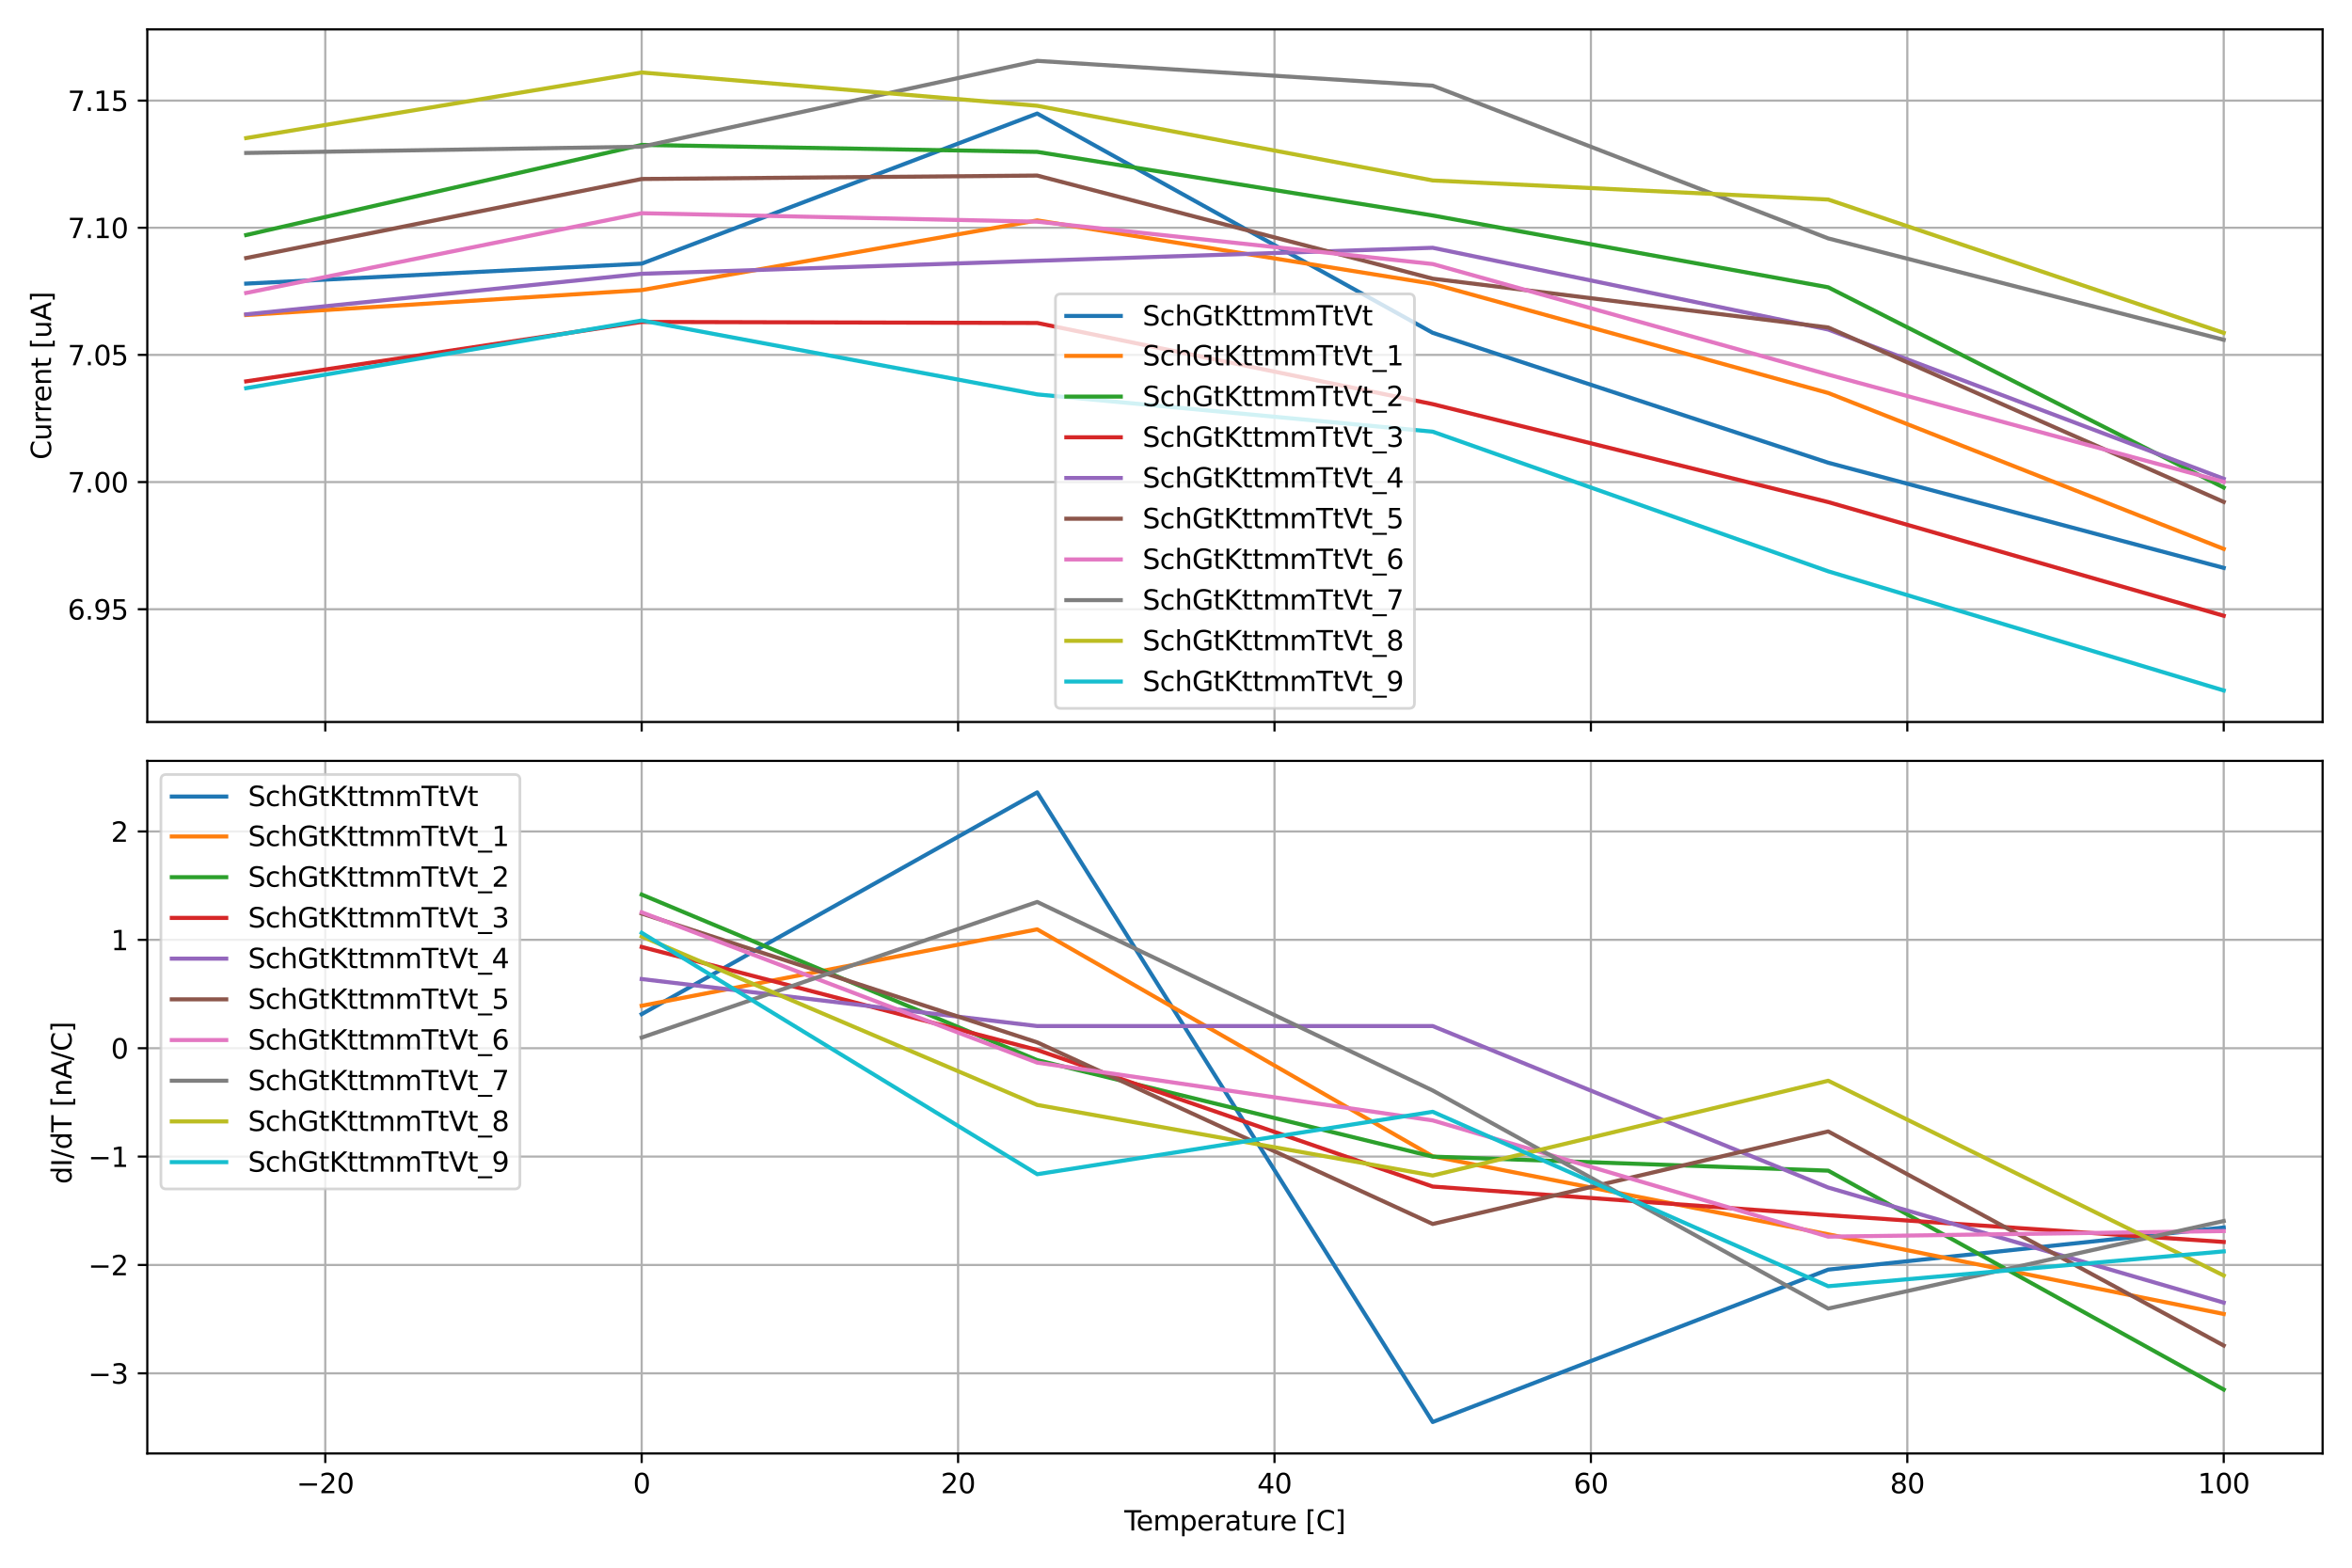 <?xml version="1.0" encoding="utf-8" standalone="no"?>
<!DOCTYPE svg PUBLIC "-//W3C//DTD SVG 1.1//EN"
  "http://www.w3.org/Graphics/SVG/1.1/DTD/svg11.dtd">
<svg xmlns:xlink="http://www.w3.org/1999/xlink" width="864pt" height="576pt" viewBox="0 0 864 576" xmlns="http://www.w3.org/2000/svg" version="1.1">
 <defs>
  <style type="text/css">*{stroke-linejoin: round; stroke-linecap: butt}</style>
 </defs>
 <g id="figure_1">
  <g id="patch_1">
   <path d="M 0 576 
L 864 576 
L 864 0 
L 0 0 
z
" style="fill: #ffffff"/>
  </g>
  <g id="axes_1">
   <g id="patch_2">
    <path d="M 54.11 265.27 
L 853.2 265.27 
L 853.2 10.8 
L 54.11 10.8 
z
" style="fill: #ffffff"/>
   </g>
   <g id="matplotlib.axis_1">
    <g id="xtick_1">
     <g id="line2d_1">
      <path d="M 119.49 265.27 
L 119.49 10.8 
" clip-path="url(#pf881f38717)" style="fill: none; stroke: #b0b0b0; stroke-width: 0.8; stroke-linecap: square"/>
     </g>
     <g id="line2d_2">
      <defs>
       <path id="m283ac4dc16" d="M 0 0 
L 0 3.5 
" style="stroke: #000000; stroke-width: 0.8"/>
      </defs>
      <g>
       <use xlink:href="#m283ac4dc16" x="119.49" y="265.27" style="stroke: #000000; stroke-width: 0.8"/>
      </g>
     </g>
    </g>
    <g id="xtick_2">
     <g id="line2d_3">
      <path d="M 235.721 265.27 
L 235.721 10.8 
" clip-path="url(#pf881f38717)" style="fill: none; stroke: #b0b0b0; stroke-width: 0.8; stroke-linecap: square"/>
     </g>
     <g id="line2d_4">
      <g>
       <use xlink:href="#m283ac4dc16" x="235.721" y="265.27" style="stroke: #000000; stroke-width: 0.8"/>
      </g>
     </g>
    </g>
    <g id="xtick_3">
     <g id="line2d_5">
      <path d="M 351.953 265.27 
L 351.953 10.8 
" clip-path="url(#pf881f38717)" style="fill: none; stroke: #b0b0b0; stroke-width: 0.8; stroke-linecap: square"/>
     </g>
     <g id="line2d_6">
      <g>
       <use xlink:href="#m283ac4dc16" x="351.953" y="265.27" style="stroke: #000000; stroke-width: 0.8"/>
      </g>
     </g>
    </g>
    <g id="xtick_4">
     <g id="line2d_7">
      <path d="M 468.184 265.27 
L 468.184 10.8 
" clip-path="url(#pf881f38717)" style="fill: none; stroke: #b0b0b0; stroke-width: 0.8; stroke-linecap: square"/>
     </g>
     <g id="line2d_8">
      <g>
       <use xlink:href="#m283ac4dc16" x="468.184" y="265.27" style="stroke: #000000; stroke-width: 0.8"/>
      </g>
     </g>
    </g>
    <g id="xtick_5">
     <g id="line2d_9">
      <path d="M 584.415 265.27 
L 584.415 10.8 
" clip-path="url(#pf881f38717)" style="fill: none; stroke: #b0b0b0; stroke-width: 0.8; stroke-linecap: square"/>
     </g>
     <g id="line2d_10">
      <g>
       <use xlink:href="#m283ac4dc16" x="584.415" y="265.27" style="stroke: #000000; stroke-width: 0.8"/>
      </g>
     </g>
    </g>
    <g id="xtick_6">
     <g id="line2d_11">
      <path d="M 700.646 265.27 
L 700.646 10.8 
" clip-path="url(#pf881f38717)" style="fill: none; stroke: #b0b0b0; stroke-width: 0.8; stroke-linecap: square"/>
     </g>
     <g id="line2d_12">
      <g>
       <use xlink:href="#m283ac4dc16" x="700.646" y="265.27" style="stroke: #000000; stroke-width: 0.8"/>
      </g>
     </g>
    </g>
    <g id="xtick_7">
     <g id="line2d_13">
      <path d="M 816.878 265.27 
L 816.878 10.8 
" clip-path="url(#pf881f38717)" style="fill: none; stroke: #b0b0b0; stroke-width: 0.8; stroke-linecap: square"/>
     </g>
     <g id="line2d_14">
      <g>
       <use xlink:href="#m283ac4dc16" x="816.878" y="265.27" style="stroke: #000000; stroke-width: 0.8"/>
      </g>
     </g>
    </g>
   </g>
   <g id="matplotlib.axis_2">
    <g id="ytick_1">
     <g id="line2d_15">
      <path d="M 54.11 223.839 
L 853.2 223.839 
" clip-path="url(#pf881f38717)" style="fill: none; stroke: #b0b0b0; stroke-width: 0.8; stroke-linecap: square"/>
     </g>
     <g id="line2d_16">
      <defs>
       <path id="m8e5c96f9b2" d="M 0 0 
L -3.5 0 
" style="stroke: #000000; stroke-width: 0.8"/>
      </defs>
      <g>
       <use xlink:href="#m8e5c96f9b2" x="54.11" y="223.839" style="stroke: #000000; stroke-width: 0.8"/>
      </g>
     </g>
     <g id="text_1">
      <!-- 6.95 -->
      <g transform="translate(24.844 227.638) scale(0.1 -0.1)">
       <defs>
        <path id="DejaVuSans-36" d="M 2113 2584 
Q 1688 2584 1439 2293 
Q 1191 2003 1191 1497 
Q 1191 994 1439 701 
Q 1688 409 2113 409 
Q 2538 409 2786 701 
Q 3034 994 3034 1497 
Q 3034 2003 2786 2293 
Q 2538 2584 2113 2584 
z
M 3366 4563 
L 3366 3988 
Q 3128 4100 2886 4159 
Q 2644 4219 2406 4219 
Q 1781 4219 1451 3797 
Q 1122 3375 1075 2522 
Q 1259 2794 1537 2939 
Q 1816 3084 2150 3084 
Q 2853 3084 3261 2657 
Q 3669 2231 3669 1497 
Q 3669 778 3244 343 
Q 2819 -91 2113 -91 
Q 1303 -91 875 529 
Q 447 1150 447 2328 
Q 447 3434 972 4092 
Q 1497 4750 2381 4750 
Q 2619 4750 2861 4703 
Q 3103 4656 3366 4563 
z
" transform="scale(0.016)"/>
        <path id="DejaVuSans-2e" d="M 684 794 
L 1344 794 
L 1344 0 
L 684 0 
L 684 794 
z
" transform="scale(0.016)"/>
        <path id="DejaVuSans-39" d="M 703 97 
L 703 672 
Q 941 559 1184 500 
Q 1428 441 1663 441 
Q 2288 441 2617 861 
Q 2947 1281 2994 2138 
Q 2813 1869 2534 1725 
Q 2256 1581 1919 1581 
Q 1219 1581 811 2004 
Q 403 2428 403 3163 
Q 403 3881 828 4315 
Q 1253 4750 1959 4750 
Q 2769 4750 3195 4129 
Q 3622 3509 3622 2328 
Q 3622 1225 3098 567 
Q 2575 -91 1691 -91 
Q 1453 -91 1209 -44 
Q 966 3 703 97 
z
M 1959 2075 
Q 2384 2075 2632 2365 
Q 2881 2656 2881 3163 
Q 2881 3666 2632 3958 
Q 2384 4250 1959 4250 
Q 1534 4250 1286 3958 
Q 1038 3666 1038 3163 
Q 1038 2656 1286 2365 
Q 1534 2075 1959 2075 
z
" transform="scale(0.016)"/>
        <path id="DejaVuSans-35" d="M 691 4666 
L 3169 4666 
L 3169 4134 
L 1269 4134 
L 1269 2991 
Q 1406 3038 1543 3061 
Q 1681 3084 1819 3084 
Q 2600 3084 3056 2656 
Q 3513 2228 3513 1497 
Q 3513 744 3044 326 
Q 2575 -91 1722 -91 
Q 1428 -91 1123 -41 
Q 819 9 494 109 
L 494 744 
Q 775 591 1075 516 
Q 1375 441 1709 441 
Q 2250 441 2565 725 
Q 2881 1009 2881 1497 
Q 2881 1984 2565 2268 
Q 2250 2553 1709 2553 
Q 1456 2553 1204 2497 
Q 953 2441 691 2322 
L 691 4666 
z
" transform="scale(0.016)"/>
       </defs>
       <use xlink:href="#DejaVuSans-36"/>
       <use xlink:href="#DejaVuSans-2e" x="63.623"/>
       <use xlink:href="#DejaVuSans-39" x="95.41"/>
       <use xlink:href="#DejaVuSans-35" x="159.033"/>
      </g>
     </g>
    </g>
    <g id="ytick_2">
     <g id="line2d_17">
      <path d="M 54.11 177.12 
L 853.2 177.12 
" clip-path="url(#pf881f38717)" style="fill: none; stroke: #b0b0b0; stroke-width: 0.8; stroke-linecap: square"/>
     </g>
     <g id="line2d_18">
      <g>
       <use xlink:href="#m8e5c96f9b2" x="54.11" y="177.12" style="stroke: #000000; stroke-width: 0.8"/>
      </g>
     </g>
     <g id="text_2">
      <!-- 7.00 -->
      <g transform="translate(24.844 180.919) scale(0.1 -0.1)">
       <defs>
        <path id="DejaVuSans-37" d="M 525 4666 
L 3525 4666 
L 3525 4397 
L 1831 0 
L 1172 0 
L 2766 4134 
L 525 4134 
L 525 4666 
z
" transform="scale(0.016)"/>
        <path id="DejaVuSans-30" d="M 2034 4250 
Q 1547 4250 1301 3770 
Q 1056 3291 1056 2328 
Q 1056 1369 1301 889 
Q 1547 409 2034 409 
Q 2525 409 2770 889 
Q 3016 1369 3016 2328 
Q 3016 3291 2770 3770 
Q 2525 4250 2034 4250 
z
M 2034 4750 
Q 2819 4750 3233 4129 
Q 3647 3509 3647 2328 
Q 3647 1150 3233 529 
Q 2819 -91 2034 -91 
Q 1250 -91 836 529 
Q 422 1150 422 2328 
Q 422 3509 836 4129 
Q 1250 4750 2034 4750 
z
" transform="scale(0.016)"/>
       </defs>
       <use xlink:href="#DejaVuSans-37"/>
       <use xlink:href="#DejaVuSans-2e" x="63.623"/>
       <use xlink:href="#DejaVuSans-30" x="95.41"/>
       <use xlink:href="#DejaVuSans-30" x="159.033"/>
      </g>
     </g>
    </g>
    <g id="ytick_3">
     <g id="line2d_19">
      <path d="M 54.11 130.401 
L 853.2 130.401 
" clip-path="url(#pf881f38717)" style="fill: none; stroke: #b0b0b0; stroke-width: 0.8; stroke-linecap: square"/>
     </g>
     <g id="line2d_20">
      <g>
       <use xlink:href="#m8e5c96f9b2" x="54.11" y="130.401" style="stroke: #000000; stroke-width: 0.8"/>
      </g>
     </g>
     <g id="text_3">
      <!-- 7.05 -->
      <g transform="translate(24.844 134.2) scale(0.1 -0.1)">
       <use xlink:href="#DejaVuSans-37"/>
       <use xlink:href="#DejaVuSans-2e" x="63.623"/>
       <use xlink:href="#DejaVuSans-30" x="95.41"/>
       <use xlink:href="#DejaVuSans-35" x="159.033"/>
      </g>
     </g>
    </g>
    <g id="ytick_4">
     <g id="line2d_21">
      <path d="M 54.11 83.681 
L 853.2 83.681 
" clip-path="url(#pf881f38717)" style="fill: none; stroke: #b0b0b0; stroke-width: 0.8; stroke-linecap: square"/>
     </g>
     <g id="line2d_22">
      <g>
       <use xlink:href="#m8e5c96f9b2" x="54.11" y="83.681" style="stroke: #000000; stroke-width: 0.8"/>
      </g>
     </g>
     <g id="text_4">
      <!-- 7.10 -->
      <g transform="translate(24.844 87.48) scale(0.1 -0.1)">
       <defs>
        <path id="DejaVuSans-31" d="M 794 531 
L 1825 531 
L 1825 4091 
L 703 3866 
L 703 4441 
L 1819 4666 
L 2450 4666 
L 2450 531 
L 3481 531 
L 3481 0 
L 794 0 
L 794 531 
z
" transform="scale(0.016)"/>
       </defs>
       <use xlink:href="#DejaVuSans-37"/>
       <use xlink:href="#DejaVuSans-2e" x="63.623"/>
       <use xlink:href="#DejaVuSans-31" x="95.41"/>
       <use xlink:href="#DejaVuSans-30" x="159.033"/>
      </g>
     </g>
    </g>
    <g id="ytick_5">
     <g id="line2d_23">
      <path d="M 54.11 36.962 
L 853.2 36.962 
" clip-path="url(#pf881f38717)" style="fill: none; stroke: #b0b0b0; stroke-width: 0.8; stroke-linecap: square"/>
     </g>
     <g id="line2d_24">
      <g>
       <use xlink:href="#m8e5c96f9b2" x="54.11" y="36.962" style="stroke: #000000; stroke-width: 0.8"/>
      </g>
     </g>
     <g id="text_5">
      <!-- 7.15 -->
      <g transform="translate(24.844 40.761) scale(0.1 -0.1)">
       <use xlink:href="#DejaVuSans-37"/>
       <use xlink:href="#DejaVuSans-2e" x="63.623"/>
       <use xlink:href="#DejaVuSans-31" x="95.41"/>
       <use xlink:href="#DejaVuSans-35" x="159.033"/>
      </g>
     </g>
    </g>
    <g id="text_6">
     <!-- Current [uA] -->
     <g transform="translate(18.765 168.891) rotate(-90) scale(0.1 -0.1)">
      <defs>
       <path id="DejaVuSans-43" d="M 4122 4306 
L 4122 3641 
Q 3803 3938 3442 4084 
Q 3081 4231 2675 4231 
Q 1875 4231 1450 3742 
Q 1025 3253 1025 2328 
Q 1025 1406 1450 917 
Q 1875 428 2675 428 
Q 3081 428 3442 575 
Q 3803 722 4122 1019 
L 4122 359 
Q 3791 134 3420 21 
Q 3050 -91 2638 -91 
Q 1578 -91 968 557 
Q 359 1206 359 2328 
Q 359 3453 968 4101 
Q 1578 4750 2638 4750 
Q 3056 4750 3426 4639 
Q 3797 4528 4122 4306 
z
" transform="scale(0.016)"/>
       <path id="DejaVuSans-75" d="M 544 1381 
L 544 3500 
L 1119 3500 
L 1119 1403 
Q 1119 906 1312 657 
Q 1506 409 1894 409 
Q 2359 409 2629 706 
Q 2900 1003 2900 1516 
L 2900 3500 
L 3475 3500 
L 3475 0 
L 2900 0 
L 2900 538 
Q 2691 219 2414 64 
Q 2138 -91 1772 -91 
Q 1169 -91 856 284 
Q 544 659 544 1381 
z
M 1991 3584 
L 1991 3584 
z
" transform="scale(0.016)"/>
       <path id="DejaVuSans-72" d="M 2631 2963 
Q 2534 3019 2420 3045 
Q 2306 3072 2169 3072 
Q 1681 3072 1420 2755 
Q 1159 2438 1159 1844 
L 1159 0 
L 581 0 
L 581 3500 
L 1159 3500 
L 1159 2956 
Q 1341 3275 1631 3429 
Q 1922 3584 2338 3584 
Q 2397 3584 2469 3576 
Q 2541 3569 2628 3553 
L 2631 2963 
z
" transform="scale(0.016)"/>
       <path id="DejaVuSans-65" d="M 3597 1894 
L 3597 1613 
L 953 1613 
Q 991 1019 1311 708 
Q 1631 397 2203 397 
Q 2534 397 2845 478 
Q 3156 559 3463 722 
L 3463 178 
Q 3153 47 2828 -22 
Q 2503 -91 2169 -91 
Q 1331 -91 842 396 
Q 353 884 353 1716 
Q 353 2575 817 3079 
Q 1281 3584 2069 3584 
Q 2775 3584 3186 3129 
Q 3597 2675 3597 1894 
z
M 3022 2063 
Q 3016 2534 2758 2815 
Q 2500 3097 2075 3097 
Q 1594 3097 1305 2825 
Q 1016 2553 972 2059 
L 3022 2063 
z
" transform="scale(0.016)"/>
       <path id="DejaVuSans-6e" d="M 3513 2113 
L 3513 0 
L 2938 0 
L 2938 2094 
Q 2938 2591 2744 2837 
Q 2550 3084 2163 3084 
Q 1697 3084 1428 2787 
Q 1159 2491 1159 1978 
L 1159 0 
L 581 0 
L 581 3500 
L 1159 3500 
L 1159 2956 
Q 1366 3272 1645 3428 
Q 1925 3584 2291 3584 
Q 2894 3584 3203 3211 
Q 3513 2838 3513 2113 
z
" transform="scale(0.016)"/>
       <path id="DejaVuSans-74" d="M 1172 4494 
L 1172 3500 
L 2356 3500 
L 2356 3053 
L 1172 3053 
L 1172 1153 
Q 1172 725 1289 603 
Q 1406 481 1766 481 
L 2356 481 
L 2356 0 
L 1766 0 
Q 1100 0 847 248 
Q 594 497 594 1153 
L 594 3053 
L 172 3053 
L 172 3500 
L 594 3500 
L 594 4494 
L 1172 4494 
z
" transform="scale(0.016)"/>
       <path id="DejaVuSans-20" transform="scale(0.016)"/>
       <path id="DejaVuSans-5b" d="M 550 4863 
L 1875 4863 
L 1875 4416 
L 1125 4416 
L 1125 -397 
L 1875 -397 
L 1875 -844 
L 550 -844 
L 550 4863 
z
" transform="scale(0.016)"/>
       <path id="DejaVuSans-41" d="M 2188 4044 
L 1331 1722 
L 3047 1722 
L 2188 4044 
z
M 1831 4666 
L 2547 4666 
L 4325 0 
L 3669 0 
L 3244 1197 
L 1141 1197 
L 716 0 
L 50 0 
L 1831 4666 
z
" transform="scale(0.016)"/>
       <path id="DejaVuSans-5d" d="M 1947 4863 
L 1947 -844 
L 622 -844 
L 622 -397 
L 1369 -397 
L 1369 4416 
L 622 4416 
L 622 4863 
L 1947 4863 
z
" transform="scale(0.016)"/>
      </defs>
      <use xlink:href="#DejaVuSans-43"/>
      <use xlink:href="#DejaVuSans-75" x="69.824"/>
      <use xlink:href="#DejaVuSans-72" x="133.203"/>
      <use xlink:href="#DejaVuSans-72" x="172.566"/>
      <use xlink:href="#DejaVuSans-65" x="211.43"/>
      <use xlink:href="#DejaVuSans-6e" x="272.953"/>
      <use xlink:href="#DejaVuSans-74" x="336.332"/>
      <use xlink:href="#DejaVuSans-20" x="375.541"/>
      <use xlink:href="#DejaVuSans-5b" x="407.328"/>
      <use xlink:href="#DejaVuSans-75" x="446.342"/>
      <use xlink:href="#DejaVuSans-41" x="509.721"/>
      <use xlink:href="#DejaVuSans-5d" x="578.129"/>
     </g>
    </g>
   </g>
   <g id="line2d_25">
    <path d="M 90.432 104.206 
L 235.721 96.864 
L 381.01 41.719 
L 526.3 122.29 
L 671.589 170.014 
L 816.878 208.655 
" clip-path="url(#pf881f38717)" style="fill: none; stroke: #1f77b4; stroke-width: 1.5; stroke-linecap: square"/>
   </g>
   <g id="line2d_26">
    <path d="M 90.432 115.74 
L 235.721 106.591 
L 381.01 80.972 
L 526.3 104.276 
L 671.589 144.392 
L 816.878 201.679 
" clip-path="url(#pf881f38717)" style="fill: none; stroke: #ff7f0e; stroke-width: 1.5; stroke-linecap: square"/>
   </g>
   <g id="line2d_27">
    <path d="M 90.432 86.355 
L 235.721 53.238 
L 381.01 55.805 
L 526.3 79.173 
L 671.589 105.565 
L 816.878 179.14 
" clip-path="url(#pf881f38717)" style="fill: none; stroke: #2ca02c; stroke-width: 1.5; stroke-linecap: square"/>
   </g>
   <g id="line2d_28">
    <path d="M 90.432 140.115 
L 235.721 118.284 
L 381.01 118.665 
L 526.3 148.487 
L 671.589 184.478 
L 816.878 226.244 
" clip-path="url(#pf881f38717)" style="fill: none; stroke: #d62728; stroke-width: 1.5; stroke-linecap: square"/>
   </g>
   <g id="line2d_29">
    <path d="M 90.432 115.497 
L 235.721 100.592 
L 381.01 95.818 
L 526.3 91.044 
L 671.589 121.078 
L 816.878 175.917 
" clip-path="url(#pf881f38717)" style="fill: none; stroke: #9467bd; stroke-width: 1.5; stroke-linecap: square"/>
   </g>
   <g id="line2d_30">
    <path d="M 90.432 94.799 
L 235.721 65.764 
L 381.01 64.502 
L 526.3 102.388 
L 671.589 120.327 
L 816.878 184.415 
" clip-path="url(#pf881f38717)" style="fill: none; stroke: #8c564b; stroke-width: 1.5; stroke-linecap: square"/>
   </g>
   <g id="line2d_31">
    <path d="M 90.432 107.629 
L 235.721 78.337 
L 381.01 81.445 
L 526.3 97.011 
L 671.589 137.631 
L 816.878 177.041 
" clip-path="url(#pf881f38717)" style="fill: none; stroke: #e377c2; stroke-width: 1.5; stroke-linecap: square"/>
   </g>
   <g id="line2d_32">
    <path d="M 90.432 56.196 
L 235.721 53.896 
L 381.01 22.367 
L 526.3 31.481 
L 671.589 87.597 
L 816.878 124.845 
" clip-path="url(#pf881f38717)" style="fill: none; stroke: #7f7f7f; stroke-width: 1.5; stroke-linecap: square"/>
   </g>
   <g id="line2d_33">
    <path d="M 90.432 50.733 
L 235.721 26.639 
L 381.01 38.862 
L 526.3 66.303 
L 671.589 73.313 
L 816.878 122.305 
" clip-path="url(#pf881f38717)" style="fill: none; stroke: #bcbd22; stroke-width: 1.5; stroke-linecap: square"/>
   </g>
   <g id="line2d_34">
    <path d="M 90.432 142.621 
L 235.721 117.75 
L 381.01 144.91 
L 526.3 158.611 
L 671.589 209.911 
L 816.878 253.703 
" clip-path="url(#pf881f38717)" style="fill: none; stroke: #17becf; stroke-width: 1.5; stroke-linecap: square"/>
   </g>
   <g id="patch_3">
    <path d="M 54.11 265.27 
L 54.11 10.8 
" style="fill: none; stroke: #000000; stroke-width: 0.8; stroke-linejoin: miter; stroke-linecap: square"/>
   </g>
   <g id="patch_4">
    <path d="M 853.2 265.27 
L 853.2 10.8 
" style="fill: none; stroke: #000000; stroke-width: 0.8; stroke-linejoin: miter; stroke-linecap: square"/>
   </g>
   <g id="patch_5">
    <path d="M 54.11 265.27 
L 853.2 265.27 
" style="fill: none; stroke: #000000; stroke-width: 0.8; stroke-linejoin: miter; stroke-linecap: square"/>
   </g>
   <g id="patch_6">
    <path d="M 54.11 10.8 
L 853.2 10.8 
" style="fill: none; stroke: #000000; stroke-width: 0.8; stroke-linejoin: miter; stroke-linecap: square"/>
   </g>
   <g id="legend_1">
    <g id="patch_7">
     <path d="M 389.713 260.27 
L 517.597 260.27 
Q 519.597 260.27 519.597 258.27 
L 519.597 109.986 
Q 519.597 107.986 517.597 107.986 
L 389.713 107.986 
Q 387.713 107.986 387.713 109.986 
L 387.713 258.27 
Q 387.713 260.27 389.713 260.27 
z
" style="fill: #ffffff; opacity: 0.8; stroke: #cccccc; stroke-linejoin: miter"/>
    </g>
    <g id="line2d_35">
     <path d="M 391.713 116.084 
L 401.713 116.084 
L 411.713 116.084 
" style="fill: none; stroke: #1f77b4; stroke-width: 1.5; stroke-linecap: square"/>
    </g>
    <g id="text_7">
     <!-- SchGtKttmmTtVt -->
     <g transform="translate(419.713 119.584) scale(0.1 -0.1)">
      <defs>
       <path id="DejaVuSans-53" d="M 3425 4513 
L 3425 3897 
Q 3066 4069 2747 4153 
Q 2428 4238 2131 4238 
Q 1616 4238 1336 4038 
Q 1056 3838 1056 3469 
Q 1056 3159 1242 3001 
Q 1428 2844 1947 2747 
L 2328 2669 
Q 3034 2534 3370 2195 
Q 3706 1856 3706 1288 
Q 3706 609 3251 259 
Q 2797 -91 1919 -91 
Q 1588 -91 1214 -16 
Q 841 59 441 206 
L 441 856 
Q 825 641 1194 531 
Q 1563 422 1919 422 
Q 2459 422 2753 634 
Q 3047 847 3047 1241 
Q 3047 1584 2836 1778 
Q 2625 1972 2144 2069 
L 1759 2144 
Q 1053 2284 737 2584 
Q 422 2884 422 3419 
Q 422 4038 858 4394 
Q 1294 4750 2059 4750 
Q 2388 4750 2728 4690 
Q 3069 4631 3425 4513 
z
" transform="scale(0.016)"/>
       <path id="DejaVuSans-63" d="M 3122 3366 
L 3122 2828 
Q 2878 2963 2633 3030 
Q 2388 3097 2138 3097 
Q 1578 3097 1268 2742 
Q 959 2388 959 1747 
Q 959 1106 1268 751 
Q 1578 397 2138 397 
Q 2388 397 2633 464 
Q 2878 531 3122 666 
L 3122 134 
Q 2881 22 2623 -34 
Q 2366 -91 2075 -91 
Q 1284 -91 818 406 
Q 353 903 353 1747 
Q 353 2603 823 3093 
Q 1294 3584 2113 3584 
Q 2378 3584 2631 3529 
Q 2884 3475 3122 3366 
z
" transform="scale(0.016)"/>
       <path id="DejaVuSans-68" d="M 3513 2113 
L 3513 0 
L 2938 0 
L 2938 2094 
Q 2938 2591 2744 2837 
Q 2550 3084 2163 3084 
Q 1697 3084 1428 2787 
Q 1159 2491 1159 1978 
L 1159 0 
L 581 0 
L 581 4863 
L 1159 4863 
L 1159 2956 
Q 1366 3272 1645 3428 
Q 1925 3584 2291 3584 
Q 2894 3584 3203 3211 
Q 3513 2838 3513 2113 
z
" transform="scale(0.016)"/>
       <path id="DejaVuSans-47" d="M 3809 666 
L 3809 1919 
L 2778 1919 
L 2778 2438 
L 4434 2438 
L 4434 434 
Q 4069 175 3628 42 
Q 3188 -91 2688 -91 
Q 1594 -91 976 548 
Q 359 1188 359 2328 
Q 359 3472 976 4111 
Q 1594 4750 2688 4750 
Q 3144 4750 3555 4637 
Q 3966 4525 4313 4306 
L 4313 3634 
Q 3963 3931 3569 4081 
Q 3175 4231 2741 4231 
Q 1884 4231 1454 3753 
Q 1025 3275 1025 2328 
Q 1025 1384 1454 906 
Q 1884 428 2741 428 
Q 3075 428 3337 486 
Q 3600 544 3809 666 
z
" transform="scale(0.016)"/>
       <path id="DejaVuSans-4b" d="M 628 4666 
L 1259 4666 
L 1259 2694 
L 3353 4666 
L 4166 4666 
L 1850 2491 
L 4331 0 
L 3500 0 
L 1259 2247 
L 1259 0 
L 628 0 
L 628 4666 
z
" transform="scale(0.016)"/>
       <path id="DejaVuSans-6d" d="M 3328 2828 
Q 3544 3216 3844 3400 
Q 4144 3584 4550 3584 
Q 5097 3584 5394 3201 
Q 5691 2819 5691 2113 
L 5691 0 
L 5113 0 
L 5113 2094 
Q 5113 2597 4934 2840 
Q 4756 3084 4391 3084 
Q 3944 3084 3684 2787 
Q 3425 2491 3425 1978 
L 3425 0 
L 2847 0 
L 2847 2094 
Q 2847 2600 2669 2842 
Q 2491 3084 2119 3084 
Q 1678 3084 1418 2786 
Q 1159 2488 1159 1978 
L 1159 0 
L 581 0 
L 581 3500 
L 1159 3500 
L 1159 2956 
Q 1356 3278 1631 3431 
Q 1906 3584 2284 3584 
Q 2666 3584 2933 3390 
Q 3200 3197 3328 2828 
z
" transform="scale(0.016)"/>
       <path id="DejaVuSans-54" d="M -19 4666 
L 3928 4666 
L 3928 4134 
L 2272 4134 
L 2272 0 
L 1638 0 
L 1638 4134 
L -19 4134 
L -19 4666 
z
" transform="scale(0.016)"/>
       <path id="DejaVuSans-56" d="M 1831 0 
L 50 4666 
L 709 4666 
L 2188 738 
L 3669 4666 
L 4325 4666 
L 2547 0 
L 1831 0 
z
" transform="scale(0.016)"/>
      </defs>
      <use xlink:href="#DejaVuSans-53"/>
      <use xlink:href="#DejaVuSans-63" x="63.477"/>
      <use xlink:href="#DejaVuSans-68" x="118.457"/>
      <use xlink:href="#DejaVuSans-47" x="181.836"/>
      <use xlink:href="#DejaVuSans-74" x="259.326"/>
      <use xlink:href="#DejaVuSans-4b" x="298.535"/>
      <use xlink:href="#DejaVuSans-74" x="364.111"/>
      <use xlink:href="#DejaVuSans-74" x="403.32"/>
      <use xlink:href="#DejaVuSans-6d" x="442.529"/>
      <use xlink:href="#DejaVuSans-6d" x="539.941"/>
      <use xlink:href="#DejaVuSans-54" x="637.354"/>
      <use xlink:href="#DejaVuSans-74" x="698.438"/>
      <use xlink:href="#DejaVuSans-56" x="737.646"/>
      <use xlink:href="#DejaVuSans-74" x="806.055"/>
     </g>
    </g>
    <g id="line2d_36">
     <path d="M 391.713 130.762 
L 401.713 130.762 
L 411.713 130.762 
" style="fill: none; stroke: #ff7f0e; stroke-width: 1.5; stroke-linecap: square"/>
    </g>
    <g id="text_8">
     <!-- SchGtKttmmTtVt_1 -->
     <g transform="translate(419.713 134.262) scale(0.1 -0.1)">
      <defs>
       <path id="DejaVuSans-5f" d="M 3263 -1063 
L 3263 -1509 
L -63 -1509 
L -63 -1063 
L 3263 -1063 
z
" transform="scale(0.016)"/>
      </defs>
      <use xlink:href="#DejaVuSans-53"/>
      <use xlink:href="#DejaVuSans-63" x="63.477"/>
      <use xlink:href="#DejaVuSans-68" x="118.457"/>
      <use xlink:href="#DejaVuSans-47" x="181.836"/>
      <use xlink:href="#DejaVuSans-74" x="259.326"/>
      <use xlink:href="#DejaVuSans-4b" x="298.535"/>
      <use xlink:href="#DejaVuSans-74" x="364.111"/>
      <use xlink:href="#DejaVuSans-74" x="403.32"/>
      <use xlink:href="#DejaVuSans-6d" x="442.529"/>
      <use xlink:href="#DejaVuSans-6d" x="539.941"/>
      <use xlink:href="#DejaVuSans-54" x="637.354"/>
      <use xlink:href="#DejaVuSans-74" x="698.438"/>
      <use xlink:href="#DejaVuSans-56" x="737.646"/>
      <use xlink:href="#DejaVuSans-74" x="806.055"/>
      <use xlink:href="#DejaVuSans-5f" x="845.264"/>
      <use xlink:href="#DejaVuSans-31" x="895.264"/>
     </g>
    </g>
    <g id="line2d_37">
     <path d="M 391.713 145.718 
L 401.713 145.718 
L 411.713 145.718 
" style="fill: none; stroke: #2ca02c; stroke-width: 1.5; stroke-linecap: square"/>
    </g>
    <g id="text_9">
     <!-- SchGtKttmmTtVt_2 -->
     <g transform="translate(419.713 149.218) scale(0.1 -0.1)">
      <defs>
       <path id="DejaVuSans-32" d="M 1228 531 
L 3431 531 
L 3431 0 
L 469 0 
L 469 531 
Q 828 903 1448 1529 
Q 2069 2156 2228 2338 
Q 2531 2678 2651 2914 
Q 2772 3150 2772 3378 
Q 2772 3750 2511 3984 
Q 2250 4219 1831 4219 
Q 1534 4219 1204 4116 
Q 875 4013 500 3803 
L 500 4441 
Q 881 4594 1212 4672 
Q 1544 4750 1819 4750 
Q 2544 4750 2975 4387 
Q 3406 4025 3406 3419 
Q 3406 3131 3298 2873 
Q 3191 2616 2906 2266 
Q 2828 2175 2409 1742 
Q 1991 1309 1228 531 
z
" transform="scale(0.016)"/>
      </defs>
      <use xlink:href="#DejaVuSans-53"/>
      <use xlink:href="#DejaVuSans-63" x="63.477"/>
      <use xlink:href="#DejaVuSans-68" x="118.457"/>
      <use xlink:href="#DejaVuSans-47" x="181.836"/>
      <use xlink:href="#DejaVuSans-74" x="259.326"/>
      <use xlink:href="#DejaVuSans-4b" x="298.535"/>
      <use xlink:href="#DejaVuSans-74" x="364.111"/>
      <use xlink:href="#DejaVuSans-74" x="403.32"/>
      <use xlink:href="#DejaVuSans-6d" x="442.529"/>
      <use xlink:href="#DejaVuSans-6d" x="539.941"/>
      <use xlink:href="#DejaVuSans-54" x="637.354"/>
      <use xlink:href="#DejaVuSans-74" x="698.438"/>
      <use xlink:href="#DejaVuSans-56" x="737.646"/>
      <use xlink:href="#DejaVuSans-74" x="806.055"/>
      <use xlink:href="#DejaVuSans-5f" x="845.264"/>
      <use xlink:href="#DejaVuSans-32" x="895.264"/>
     </g>
    </g>
    <g id="line2d_38">
     <path d="M 391.713 160.675 
L 401.713 160.675 
L 411.713 160.675 
" style="fill: none; stroke: #d62728; stroke-width: 1.5; stroke-linecap: square"/>
    </g>
    <g id="text_10">
     <!-- SchGtKttmmTtVt_3 -->
     <g transform="translate(419.713 164.175) scale(0.1 -0.1)">
      <defs>
       <path id="DejaVuSans-33" d="M 2597 2516 
Q 3050 2419 3304 2112 
Q 3559 1806 3559 1356 
Q 3559 666 3084 287 
Q 2609 -91 1734 -91 
Q 1441 -91 1130 -33 
Q 819 25 488 141 
L 488 750 
Q 750 597 1062 519 
Q 1375 441 1716 441 
Q 2309 441 2620 675 
Q 2931 909 2931 1356 
Q 2931 1769 2642 2001 
Q 2353 2234 1838 2234 
L 1294 2234 
L 1294 2753 
L 1863 2753 
Q 2328 2753 2575 2939 
Q 2822 3125 2822 3475 
Q 2822 3834 2567 4026 
Q 2313 4219 1838 4219 
Q 1578 4219 1281 4162 
Q 984 4106 628 3988 
L 628 4550 
Q 988 4650 1302 4700 
Q 1616 4750 1894 4750 
Q 2613 4750 3031 4423 
Q 3450 4097 3450 3541 
Q 3450 3153 3228 2886 
Q 3006 2619 2597 2516 
z
" transform="scale(0.016)"/>
      </defs>
      <use xlink:href="#DejaVuSans-53"/>
      <use xlink:href="#DejaVuSans-63" x="63.477"/>
      <use xlink:href="#DejaVuSans-68" x="118.457"/>
      <use xlink:href="#DejaVuSans-47" x="181.836"/>
      <use xlink:href="#DejaVuSans-74" x="259.326"/>
      <use xlink:href="#DejaVuSans-4b" x="298.535"/>
      <use xlink:href="#DejaVuSans-74" x="364.111"/>
      <use xlink:href="#DejaVuSans-74" x="403.32"/>
      <use xlink:href="#DejaVuSans-6d" x="442.529"/>
      <use xlink:href="#DejaVuSans-6d" x="539.941"/>
      <use xlink:href="#DejaVuSans-54" x="637.354"/>
      <use xlink:href="#DejaVuSans-74" x="698.438"/>
      <use xlink:href="#DejaVuSans-56" x="737.646"/>
      <use xlink:href="#DejaVuSans-74" x="806.055"/>
      <use xlink:href="#DejaVuSans-5f" x="845.264"/>
      <use xlink:href="#DejaVuSans-33" x="895.264"/>
     </g>
    </g>
    <g id="line2d_39">
     <path d="M 391.713 175.631 
L 401.713 175.631 
L 411.713 175.631 
" style="fill: none; stroke: #9467bd; stroke-width: 1.5; stroke-linecap: square"/>
    </g>
    <g id="text_11">
     <!-- SchGtKttmmTtVt_4 -->
     <g transform="translate(419.713 179.131) scale(0.1 -0.1)">
      <defs>
       <path id="DejaVuSans-34" d="M 2419 4116 
L 825 1625 
L 2419 1625 
L 2419 4116 
z
M 2253 4666 
L 3047 4666 
L 3047 1625 
L 3713 1625 
L 3713 1100 
L 3047 1100 
L 3047 0 
L 2419 0 
L 2419 1100 
L 313 1100 
L 313 1709 
L 2253 4666 
z
" transform="scale(0.016)"/>
      </defs>
      <use xlink:href="#DejaVuSans-53"/>
      <use xlink:href="#DejaVuSans-63" x="63.477"/>
      <use xlink:href="#DejaVuSans-68" x="118.457"/>
      <use xlink:href="#DejaVuSans-47" x="181.836"/>
      <use xlink:href="#DejaVuSans-74" x="259.326"/>
      <use xlink:href="#DejaVuSans-4b" x="298.535"/>
      <use xlink:href="#DejaVuSans-74" x="364.111"/>
      <use xlink:href="#DejaVuSans-74" x="403.32"/>
      <use xlink:href="#DejaVuSans-6d" x="442.529"/>
      <use xlink:href="#DejaVuSans-6d" x="539.941"/>
      <use xlink:href="#DejaVuSans-54" x="637.354"/>
      <use xlink:href="#DejaVuSans-74" x="698.438"/>
      <use xlink:href="#DejaVuSans-56" x="737.646"/>
      <use xlink:href="#DejaVuSans-74" x="806.055"/>
      <use xlink:href="#DejaVuSans-5f" x="845.264"/>
      <use xlink:href="#DejaVuSans-34" x="895.264"/>
     </g>
    </g>
    <g id="line2d_40">
     <path d="M 391.713 190.587 
L 401.713 190.587 
L 411.713 190.587 
" style="fill: none; stroke: #8c564b; stroke-width: 1.5; stroke-linecap: square"/>
    </g>
    <g id="text_12">
     <!-- SchGtKttmmTtVt_5 -->
     <g transform="translate(419.713 194.087) scale(0.1 -0.1)">
      <use xlink:href="#DejaVuSans-53"/>
      <use xlink:href="#DejaVuSans-63" x="63.477"/>
      <use xlink:href="#DejaVuSans-68" x="118.457"/>
      <use xlink:href="#DejaVuSans-47" x="181.836"/>
      <use xlink:href="#DejaVuSans-74" x="259.326"/>
      <use xlink:href="#DejaVuSans-4b" x="298.535"/>
      <use xlink:href="#DejaVuSans-74" x="364.111"/>
      <use xlink:href="#DejaVuSans-74" x="403.32"/>
      <use xlink:href="#DejaVuSans-6d" x="442.529"/>
      <use xlink:href="#DejaVuSans-6d" x="539.941"/>
      <use xlink:href="#DejaVuSans-54" x="637.354"/>
      <use xlink:href="#DejaVuSans-74" x="698.438"/>
      <use xlink:href="#DejaVuSans-56" x="737.646"/>
      <use xlink:href="#DejaVuSans-74" x="806.055"/>
      <use xlink:href="#DejaVuSans-5f" x="845.264"/>
      <use xlink:href="#DejaVuSans-35" x="895.264"/>
     </g>
    </g>
    <g id="line2d_41">
     <path d="M 391.713 205.543 
L 401.713 205.543 
L 411.713 205.543 
" style="fill: none; stroke: #e377c2; stroke-width: 1.5; stroke-linecap: square"/>
    </g>
    <g id="text_13">
     <!-- SchGtKttmmTtVt_6 -->
     <g transform="translate(419.713 209.043) scale(0.1 -0.1)">
      <use xlink:href="#DejaVuSans-53"/>
      <use xlink:href="#DejaVuSans-63" x="63.477"/>
      <use xlink:href="#DejaVuSans-68" x="118.457"/>
      <use xlink:href="#DejaVuSans-47" x="181.836"/>
      <use xlink:href="#DejaVuSans-74" x="259.326"/>
      <use xlink:href="#DejaVuSans-4b" x="298.535"/>
      <use xlink:href="#DejaVuSans-74" x="364.111"/>
      <use xlink:href="#DejaVuSans-74" x="403.32"/>
      <use xlink:href="#DejaVuSans-6d" x="442.529"/>
      <use xlink:href="#DejaVuSans-6d" x="539.941"/>
      <use xlink:href="#DejaVuSans-54" x="637.354"/>
      <use xlink:href="#DejaVuSans-74" x="698.438"/>
      <use xlink:href="#DejaVuSans-56" x="737.646"/>
      <use xlink:href="#DejaVuSans-74" x="806.055"/>
      <use xlink:href="#DejaVuSans-5f" x="845.264"/>
      <use xlink:href="#DejaVuSans-36" x="895.264"/>
     </g>
    </g>
    <g id="line2d_42">
     <path d="M 391.713 220.5 
L 401.713 220.5 
L 411.713 220.5 
" style="fill: none; stroke: #7f7f7f; stroke-width: 1.5; stroke-linecap: square"/>
    </g>
    <g id="text_14">
     <!-- SchGtKttmmTtVt_7 -->
     <g transform="translate(419.713 224) scale(0.1 -0.1)">
      <use xlink:href="#DejaVuSans-53"/>
      <use xlink:href="#DejaVuSans-63" x="63.477"/>
      <use xlink:href="#DejaVuSans-68" x="118.457"/>
      <use xlink:href="#DejaVuSans-47" x="181.836"/>
      <use xlink:href="#DejaVuSans-74" x="259.326"/>
      <use xlink:href="#DejaVuSans-4b" x="298.535"/>
      <use xlink:href="#DejaVuSans-74" x="364.111"/>
      <use xlink:href="#DejaVuSans-74" x="403.32"/>
      <use xlink:href="#DejaVuSans-6d" x="442.529"/>
      <use xlink:href="#DejaVuSans-6d" x="539.941"/>
      <use xlink:href="#DejaVuSans-54" x="637.354"/>
      <use xlink:href="#DejaVuSans-74" x="698.438"/>
      <use xlink:href="#DejaVuSans-56" x="737.646"/>
      <use xlink:href="#DejaVuSans-74" x="806.055"/>
      <use xlink:href="#DejaVuSans-5f" x="845.264"/>
      <use xlink:href="#DejaVuSans-37" x="895.264"/>
     </g>
    </g>
    <g id="line2d_43">
     <path d="M 391.713 235.456 
L 401.713 235.456 
L 411.713 235.456 
" style="fill: none; stroke: #bcbd22; stroke-width: 1.5; stroke-linecap: square"/>
    </g>
    <g id="text_15">
     <!-- SchGtKttmmTtVt_8 -->
     <g transform="translate(419.713 238.956) scale(0.1 -0.1)">
      <defs>
       <path id="DejaVuSans-38" d="M 2034 2216 
Q 1584 2216 1326 1975 
Q 1069 1734 1069 1313 
Q 1069 891 1326 650 
Q 1584 409 2034 409 
Q 2484 409 2743 651 
Q 3003 894 3003 1313 
Q 3003 1734 2745 1975 
Q 2488 2216 2034 2216 
z
M 1403 2484 
Q 997 2584 770 2862 
Q 544 3141 544 3541 
Q 544 4100 942 4425 
Q 1341 4750 2034 4750 
Q 2731 4750 3128 4425 
Q 3525 4100 3525 3541 
Q 3525 3141 3298 2862 
Q 3072 2584 2669 2484 
Q 3125 2378 3379 2068 
Q 3634 1759 3634 1313 
Q 3634 634 3220 271 
Q 2806 -91 2034 -91 
Q 1263 -91 848 271 
Q 434 634 434 1313 
Q 434 1759 690 2068 
Q 947 2378 1403 2484 
z
M 1172 3481 
Q 1172 3119 1398 2916 
Q 1625 2713 2034 2713 
Q 2441 2713 2670 2916 
Q 2900 3119 2900 3481 
Q 2900 3844 2670 4047 
Q 2441 4250 2034 4250 
Q 1625 4250 1398 4047 
Q 1172 3844 1172 3481 
z
" transform="scale(0.016)"/>
      </defs>
      <use xlink:href="#DejaVuSans-53"/>
      <use xlink:href="#DejaVuSans-63" x="63.477"/>
      <use xlink:href="#DejaVuSans-68" x="118.457"/>
      <use xlink:href="#DejaVuSans-47" x="181.836"/>
      <use xlink:href="#DejaVuSans-74" x="259.326"/>
      <use xlink:href="#DejaVuSans-4b" x="298.535"/>
      <use xlink:href="#DejaVuSans-74" x="364.111"/>
      <use xlink:href="#DejaVuSans-74" x="403.32"/>
      <use xlink:href="#DejaVuSans-6d" x="442.529"/>
      <use xlink:href="#DejaVuSans-6d" x="539.941"/>
      <use xlink:href="#DejaVuSans-54" x="637.354"/>
      <use xlink:href="#DejaVuSans-74" x="698.438"/>
      <use xlink:href="#DejaVuSans-56" x="737.646"/>
      <use xlink:href="#DejaVuSans-74" x="806.055"/>
      <use xlink:href="#DejaVuSans-5f" x="845.264"/>
      <use xlink:href="#DejaVuSans-38" x="895.264"/>
     </g>
    </g>
    <g id="line2d_44">
     <path d="M 391.713 250.412 
L 401.713 250.412 
L 411.713 250.412 
" style="fill: none; stroke: #17becf; stroke-width: 1.5; stroke-linecap: square"/>
    </g>
    <g id="text_16">
     <!-- SchGtKttmmTtVt_9 -->
     <g transform="translate(419.713 253.912) scale(0.1 -0.1)">
      <use xlink:href="#DejaVuSans-53"/>
      <use xlink:href="#DejaVuSans-63" x="63.477"/>
      <use xlink:href="#DejaVuSans-68" x="118.457"/>
      <use xlink:href="#DejaVuSans-47" x="181.836"/>
      <use xlink:href="#DejaVuSans-74" x="259.326"/>
      <use xlink:href="#DejaVuSans-4b" x="298.535"/>
      <use xlink:href="#DejaVuSans-74" x="364.111"/>
      <use xlink:href="#DejaVuSans-74" x="403.32"/>
      <use xlink:href="#DejaVuSans-6d" x="442.529"/>
      <use xlink:href="#DejaVuSans-6d" x="539.941"/>
      <use xlink:href="#DejaVuSans-54" x="637.354"/>
      <use xlink:href="#DejaVuSans-74" x="698.438"/>
      <use xlink:href="#DejaVuSans-56" x="737.646"/>
      <use xlink:href="#DejaVuSans-74" x="806.055"/>
      <use xlink:href="#DejaVuSans-5f" x="845.264"/>
      <use xlink:href="#DejaVuSans-39" x="895.264"/>
     </g>
    </g>
   </g>
  </g>
  <g id="axes_2">
   <g id="patch_8">
    <path d="M 54.11 534.04 
L 853.2 534.04 
L 853.2 279.57 
L 54.11 279.57 
z
" style="fill: #ffffff"/>
   </g>
   <g id="matplotlib.axis_3">
    <g id="xtick_8">
     <g id="line2d_45">
      <path d="M 119.49 534.04 
L 119.49 279.57 
" clip-path="url(#pc3b507cce1)" style="fill: none; stroke: #b0b0b0; stroke-width: 0.8; stroke-linecap: square"/>
     </g>
     <g id="line2d_46">
      <g>
       <use xlink:href="#m283ac4dc16" x="119.49" y="534.04" style="stroke: #000000; stroke-width: 0.8"/>
      </g>
     </g>
     <g id="text_17">
      <!-- −20 -->
      <g transform="translate(108.938 548.638) scale(0.1 -0.1)">
       <defs>
        <path id="DejaVuSans-2212" d="M 678 2272 
L 4684 2272 
L 4684 1741 
L 678 1741 
L 678 2272 
z
" transform="scale(0.016)"/>
       </defs>
       <use xlink:href="#DejaVuSans-2212"/>
       <use xlink:href="#DejaVuSans-32" x="83.789"/>
       <use xlink:href="#DejaVuSans-30" x="147.412"/>
      </g>
     </g>
    </g>
    <g id="xtick_9">
     <g id="line2d_47">
      <path d="M 235.721 534.04 
L 235.721 279.57 
" clip-path="url(#pc3b507cce1)" style="fill: none; stroke: #b0b0b0; stroke-width: 0.8; stroke-linecap: square"/>
     </g>
     <g id="line2d_48">
      <g>
       <use xlink:href="#m283ac4dc16" x="235.721" y="534.04" style="stroke: #000000; stroke-width: 0.8"/>
      </g>
     </g>
     <g id="text_18">
      <!-- 0 -->
      <g transform="translate(232.54 548.638) scale(0.1 -0.1)">
       <use xlink:href="#DejaVuSans-30"/>
      </g>
     </g>
    </g>
    <g id="xtick_10">
     <g id="line2d_49">
      <path d="M 351.953 534.04 
L 351.953 279.57 
" clip-path="url(#pc3b507cce1)" style="fill: none; stroke: #b0b0b0; stroke-width: 0.8; stroke-linecap: square"/>
     </g>
     <g id="line2d_50">
      <g>
       <use xlink:href="#m283ac4dc16" x="351.953" y="534.04" style="stroke: #000000; stroke-width: 0.8"/>
      </g>
     </g>
     <g id="text_19">
      <!-- 20 -->
      <g transform="translate(345.59 548.638) scale(0.1 -0.1)">
       <use xlink:href="#DejaVuSans-32"/>
       <use xlink:href="#DejaVuSans-30" x="63.623"/>
      </g>
     </g>
    </g>
    <g id="xtick_11">
     <g id="line2d_51">
      <path d="M 468.184 534.04 
L 468.184 279.57 
" clip-path="url(#pc3b507cce1)" style="fill: none; stroke: #b0b0b0; stroke-width: 0.8; stroke-linecap: square"/>
     </g>
     <g id="line2d_52">
      <g>
       <use xlink:href="#m283ac4dc16" x="468.184" y="534.04" style="stroke: #000000; stroke-width: 0.8"/>
      </g>
     </g>
     <g id="text_20">
      <!-- 40 -->
      <g transform="translate(461.821 548.638) scale(0.1 -0.1)">
       <use xlink:href="#DejaVuSans-34"/>
       <use xlink:href="#DejaVuSans-30" x="63.623"/>
      </g>
     </g>
    </g>
    <g id="xtick_12">
     <g id="line2d_53">
      <path d="M 584.415 534.04 
L 584.415 279.57 
" clip-path="url(#pc3b507cce1)" style="fill: none; stroke: #b0b0b0; stroke-width: 0.8; stroke-linecap: square"/>
     </g>
     <g id="line2d_54">
      <g>
       <use xlink:href="#m283ac4dc16" x="584.415" y="534.04" style="stroke: #000000; stroke-width: 0.8"/>
      </g>
     </g>
     <g id="text_21">
      <!-- 60 -->
      <g transform="translate(578.053 548.638) scale(0.1 -0.1)">
       <use xlink:href="#DejaVuSans-36"/>
       <use xlink:href="#DejaVuSans-30" x="63.623"/>
      </g>
     </g>
    </g>
    <g id="xtick_13">
     <g id="line2d_55">
      <path d="M 700.646 534.04 
L 700.646 279.57 
" clip-path="url(#pc3b507cce1)" style="fill: none; stroke: #b0b0b0; stroke-width: 0.8; stroke-linecap: square"/>
     </g>
     <g id="line2d_56">
      <g>
       <use xlink:href="#m283ac4dc16" x="700.646" y="534.04" style="stroke: #000000; stroke-width: 0.8"/>
      </g>
     </g>
     <g id="text_22">
      <!-- 80 -->
      <g transform="translate(694.284 548.638) scale(0.1 -0.1)">
       <use xlink:href="#DejaVuSans-38"/>
       <use xlink:href="#DejaVuSans-30" x="63.623"/>
      </g>
     </g>
    </g>
    <g id="xtick_14">
     <g id="line2d_57">
      <path d="M 816.878 534.04 
L 816.878 279.57 
" clip-path="url(#pc3b507cce1)" style="fill: none; stroke: #b0b0b0; stroke-width: 0.8; stroke-linecap: square"/>
     </g>
     <g id="line2d_58">
      <g>
       <use xlink:href="#m283ac4dc16" x="816.878" y="534.04" style="stroke: #000000; stroke-width: 0.8"/>
      </g>
     </g>
     <g id="text_23">
      <!-- 100 -->
      <g transform="translate(807.334 548.638) scale(0.1 -0.1)">
       <use xlink:href="#DejaVuSans-31"/>
       <use xlink:href="#DejaVuSans-30" x="63.623"/>
       <use xlink:href="#DejaVuSans-30" x="127.246"/>
      </g>
     </g>
    </g>
    <g id="text_24">
     <!-- Temperature [C] -->
     <g transform="translate(413.003 562.317) scale(0.1 -0.1)">
      <defs>
       <path id="DejaVuSans-70" d="M 1159 525 
L 1159 -1331 
L 581 -1331 
L 581 3500 
L 1159 3500 
L 1159 2969 
Q 1341 3281 1617 3432 
Q 1894 3584 2278 3584 
Q 2916 3584 3314 3078 
Q 3713 2572 3713 1747 
Q 3713 922 3314 415 
Q 2916 -91 2278 -91 
Q 1894 -91 1617 61 
Q 1341 213 1159 525 
z
M 3116 1747 
Q 3116 2381 2855 2742 
Q 2594 3103 2138 3103 
Q 1681 3103 1420 2742 
Q 1159 2381 1159 1747 
Q 1159 1113 1420 752 
Q 1681 391 2138 391 
Q 2594 391 2855 752 
Q 3116 1113 3116 1747 
z
" transform="scale(0.016)"/>
       <path id="DejaVuSans-61" d="M 2194 1759 
Q 1497 1759 1228 1600 
Q 959 1441 959 1056 
Q 959 750 1161 570 
Q 1363 391 1709 391 
Q 2188 391 2477 730 
Q 2766 1069 2766 1631 
L 2766 1759 
L 2194 1759 
z
M 3341 1997 
L 3341 0 
L 2766 0 
L 2766 531 
Q 2569 213 2275 61 
Q 1981 -91 1556 -91 
Q 1019 -91 701 211 
Q 384 513 384 1019 
Q 384 1609 779 1909 
Q 1175 2209 1959 2209 
L 2766 2209 
L 2766 2266 
Q 2766 2663 2505 2880 
Q 2244 3097 1772 3097 
Q 1472 3097 1187 3025 
Q 903 2953 641 2809 
L 641 3341 
Q 956 3463 1253 3523 
Q 1550 3584 1831 3584 
Q 2591 3584 2966 3190 
Q 3341 2797 3341 1997 
z
" transform="scale(0.016)"/>
      </defs>
      <use xlink:href="#DejaVuSans-54"/>
      <use xlink:href="#DejaVuSans-65" x="44.084"/>
      <use xlink:href="#DejaVuSans-6d" x="105.607"/>
      <use xlink:href="#DejaVuSans-70" x="203.02"/>
      <use xlink:href="#DejaVuSans-65" x="266.496"/>
      <use xlink:href="#DejaVuSans-72" x="328.02"/>
      <use xlink:href="#DejaVuSans-61" x="369.133"/>
      <use xlink:href="#DejaVuSans-74" x="430.412"/>
      <use xlink:href="#DejaVuSans-75" x="469.621"/>
      <use xlink:href="#DejaVuSans-72" x="533"/>
      <use xlink:href="#DejaVuSans-65" x="571.863"/>
      <use xlink:href="#DejaVuSans-20" x="633.387"/>
      <use xlink:href="#DejaVuSans-5b" x="665.174"/>
      <use xlink:href="#DejaVuSans-43" x="704.188"/>
      <use xlink:href="#DejaVuSans-5d" x="774.012"/>
     </g>
    </g>
   </g>
   <g id="matplotlib.axis_4">
    <g id="ytick_6">
     <g id="line2d_59">
      <path d="M 54.11 504.589 
L 853.2 504.589 
" clip-path="url(#pc3b507cce1)" style="fill: none; stroke: #b0b0b0; stroke-width: 0.8; stroke-linecap: square"/>
     </g>
     <g id="line2d_60">
      <g>
       <use xlink:href="#m8e5c96f9b2" x="54.11" y="504.589" style="stroke: #000000; stroke-width: 0.8"/>
      </g>
     </g>
     <g id="text_25">
      <!-- −3 -->
      <g transform="translate(32.368 508.388) scale(0.1 -0.1)">
       <use xlink:href="#DejaVuSans-2212"/>
       <use xlink:href="#DejaVuSans-33" x="83.789"/>
      </g>
     </g>
    </g>
    <g id="ytick_7">
     <g id="line2d_61">
      <path d="M 54.11 464.77 
L 853.2 464.77 
" clip-path="url(#pc3b507cce1)" style="fill: none; stroke: #b0b0b0; stroke-width: 0.8; stroke-linecap: square"/>
     </g>
     <g id="line2d_62">
      <g>
       <use xlink:href="#m8e5c96f9b2" x="54.11" y="464.77" style="stroke: #000000; stroke-width: 0.8"/>
      </g>
     </g>
     <g id="text_26">
      <!-- −2 -->
      <g transform="translate(32.368 468.57) scale(0.1 -0.1)">
       <use xlink:href="#DejaVuSans-2212"/>
       <use xlink:href="#DejaVuSans-32" x="83.789"/>
      </g>
     </g>
    </g>
    <g id="ytick_8">
     <g id="line2d_63">
      <path d="M 54.11 424.952 
L 853.2 424.952 
" clip-path="url(#pc3b507cce1)" style="fill: none; stroke: #b0b0b0; stroke-width: 0.8; stroke-linecap: square"/>
     </g>
     <g id="line2d_64">
      <g>
       <use xlink:href="#m8e5c96f9b2" x="54.11" y="424.952" style="stroke: #000000; stroke-width: 0.8"/>
      </g>
     </g>
     <g id="text_27">
      <!-- −1 -->
      <g transform="translate(32.368 428.752) scale(0.1 -0.1)">
       <use xlink:href="#DejaVuSans-2212"/>
       <use xlink:href="#DejaVuSans-31" x="83.789"/>
      </g>
     </g>
    </g>
    <g id="ytick_9">
     <g id="line2d_65">
      <path d="M 54.11 385.134 
L 853.2 385.134 
" clip-path="url(#pc3b507cce1)" style="fill: none; stroke: #b0b0b0; stroke-width: 0.8; stroke-linecap: square"/>
     </g>
     <g id="line2d_66">
      <g>
       <use xlink:href="#m8e5c96f9b2" x="54.11" y="385.134" style="stroke: #000000; stroke-width: 0.8"/>
      </g>
     </g>
     <g id="text_28">
      <!-- 0 -->
      <g transform="translate(40.748 388.934) scale(0.1 -0.1)">
       <use xlink:href="#DejaVuSans-30"/>
      </g>
     </g>
    </g>
    <g id="ytick_10">
     <g id="line2d_67">
      <path d="M 54.11 345.316 
L 853.2 345.316 
" clip-path="url(#pc3b507cce1)" style="fill: none; stroke: #b0b0b0; stroke-width: 0.8; stroke-linecap: square"/>
     </g>
     <g id="line2d_68">
      <g>
       <use xlink:href="#m8e5c96f9b2" x="54.11" y="345.316" style="stroke: #000000; stroke-width: 0.8"/>
      </g>
     </g>
     <g id="text_29">
      <!-- 1 -->
      <g transform="translate(40.748 349.116) scale(0.1 -0.1)">
       <use xlink:href="#DejaVuSans-31"/>
      </g>
     </g>
    </g>
    <g id="ytick_11">
     <g id="line2d_69">
      <path d="M 54.11 305.498 
L 853.2 305.498 
" clip-path="url(#pc3b507cce1)" style="fill: none; stroke: #b0b0b0; stroke-width: 0.8; stroke-linecap: square"/>
     </g>
     <g id="line2d_70">
      <g>
       <use xlink:href="#m8e5c96f9b2" x="54.11" y="305.498" style="stroke: #000000; stroke-width: 0.8"/>
      </g>
     </g>
     <g id="text_30">
      <!-- 2 -->
      <g transform="translate(40.748 309.298) scale(0.1 -0.1)">
       <use xlink:href="#DejaVuSans-32"/>
      </g>
     </g>
    </g>
    <g id="text_31">
     <!--  dI/dT [nA/C] -->
     <g transform="translate(26.288 438.211) rotate(-90) scale(0.1 -0.1)">
      <defs>
       <path id="DejaVuSans-64" d="M 2906 2969 
L 2906 4863 
L 3481 4863 
L 3481 0 
L 2906 0 
L 2906 525 
Q 2725 213 2448 61 
Q 2172 -91 1784 -91 
Q 1150 -91 751 415 
Q 353 922 353 1747 
Q 353 2572 751 3078 
Q 1150 3584 1784 3584 
Q 2172 3584 2448 3432 
Q 2725 3281 2906 2969 
z
M 947 1747 
Q 947 1113 1208 752 
Q 1469 391 1925 391 
Q 2381 391 2643 752 
Q 2906 1113 2906 1747 
Q 2906 2381 2643 2742 
Q 2381 3103 1925 3103 
Q 1469 3103 1208 2742 
Q 947 2381 947 1747 
z
" transform="scale(0.016)"/>
       <path id="DejaVuSans-49" d="M 628 4666 
L 1259 4666 
L 1259 0 
L 628 0 
L 628 4666 
z
" transform="scale(0.016)"/>
       <path id="DejaVuSans-2f" d="M 1625 4666 
L 2156 4666 
L 531 -594 
L 0 -594 
L 1625 4666 
z
" transform="scale(0.016)"/>
      </defs>
      <use xlink:href="#DejaVuSans-20"/>
      <use xlink:href="#DejaVuSans-64" x="31.787"/>
      <use xlink:href="#DejaVuSans-49" x="95.264"/>
      <use xlink:href="#DejaVuSans-2f" x="124.756"/>
      <use xlink:href="#DejaVuSans-64" x="158.447"/>
      <use xlink:href="#DejaVuSans-54" x="221.924"/>
      <use xlink:href="#DejaVuSans-20" x="283.008"/>
      <use xlink:href="#DejaVuSans-5b" x="314.795"/>
      <use xlink:href="#DejaVuSans-6e" x="353.809"/>
      <use xlink:href="#DejaVuSans-41" x="417.188"/>
      <use xlink:href="#DejaVuSans-2f" x="485.596"/>
      <use xlink:href="#DejaVuSans-43" x="519.287"/>
      <use xlink:href="#DejaVuSans-5d" x="589.111"/>
     </g>
    </g>
   </g>
   <g id="line2d_71">
    <path d="M 235.721 372.619 
L 381.01 291.137 
L 526.3 522.473 
L 671.589 466.483 
L 816.878 451.001 
" clip-path="url(#pc3b507cce1)" style="fill: none; stroke: #1f77b4; stroke-width: 1.5; stroke-linecap: square"/>
   </g>
   <g id="line2d_72">
    <path d="M 235.721 369.539 
L 381.01 341.465 
L 526.3 424.858 
L 671.589 453.515 
L 816.878 482.784 
" clip-path="url(#pc3b507cce1)" style="fill: none; stroke: #ff7f0e; stroke-width: 1.5; stroke-linecap: square"/>
   </g>
   <g id="line2d_73">
    <path d="M 235.721 328.684 
L 381.01 389.51 
L 526.3 424.967 
L 671.589 430.121 
L 816.878 510.548 
" clip-path="url(#pc3b507cce1)" style="fill: none; stroke: #2ca02c; stroke-width: 1.5; stroke-linecap: square"/>
   </g>
   <g id="line2d_74">
    <path d="M 235.721 347.922 
L 381.01 385.783 
L 526.3 435.968 
L 671.589 446.484 
L 816.878 456.327 
" clip-path="url(#pc3b507cce1)" style="fill: none; stroke: #d62728; stroke-width: 1.5; stroke-linecap: square"/>
   </g>
   <g id="line2d_75">
    <path d="M 235.721 359.727 
L 381.01 376.997 
L 526.3 376.997 
L 671.589 436.329 
L 816.878 478.611 
" clip-path="url(#pc3b507cce1)" style="fill: none; stroke: #9467bd; stroke-width: 1.5; stroke-linecap: square"/>
   </g>
   <g id="line2d_76">
    <path d="M 235.721 335.644 
L 381.01 382.983 
L 526.3 449.713 
L 671.589 415.713 
L 816.878 494.376 
" clip-path="url(#pc3b507cce1)" style="fill: none; stroke: #8c564b; stroke-width: 1.5; stroke-linecap: square"/>
   </g>
   <g id="line2d_77">
    <path d="M 235.721 335.204 
L 381.01 390.433 
L 526.3 411.668 
L 671.589 454.373 
L 816.878 452.312 
" clip-path="url(#pc3b507cce1)" style="fill: none; stroke: #e377c2; stroke-width: 1.5; stroke-linecap: square"/>
   </g>
   <g id="line2d_78">
    <path d="M 235.721 381.213 
L 381.01 331.391 
L 526.3 400.67 
L 671.589 480.788 
L 816.878 448.625 
" clip-path="url(#pc3b507cce1)" style="fill: none; stroke: #7f7f7f; stroke-width: 1.5; stroke-linecap: square"/>
   </g>
   <g id="line2d_79">
    <path d="M 235.721 344.065 
L 381.01 405.97 
L 526.3 431.908 
L 671.589 397.085 
L 816.878 468.644 
" clip-path="url(#pc3b507cce1)" style="fill: none; stroke: #bcbd22; stroke-width: 1.5; stroke-linecap: square"/>
   </g>
   <g id="line2d_80">
    <path d="M 235.721 342.739 
L 381.01 431.43 
L 526.3 408.489 
L 671.589 472.58 
L 816.878 459.78 
" clip-path="url(#pc3b507cce1)" style="fill: none; stroke: #17becf; stroke-width: 1.5; stroke-linecap: square"/>
   </g>
   <g id="patch_9">
    <path d="M 54.11 534.04 
L 54.11 279.57 
" style="fill: none; stroke: #000000; stroke-width: 0.8; stroke-linejoin: miter; stroke-linecap: square"/>
   </g>
   <g id="patch_10">
    <path d="M 853.2 534.04 
L 853.2 279.57 
" style="fill: none; stroke: #000000; stroke-width: 0.8; stroke-linejoin: miter; stroke-linecap: square"/>
   </g>
   <g id="patch_11">
    <path d="M 54.11 534.04 
L 853.2 534.04 
" style="fill: none; stroke: #000000; stroke-width: 0.8; stroke-linejoin: miter; stroke-linecap: square"/>
   </g>
   <g id="patch_12">
    <path d="M 54.11 279.57 
L 853.2 279.57 
" style="fill: none; stroke: #000000; stroke-width: 0.8; stroke-linejoin: miter; stroke-linecap: square"/>
   </g>
   <g id="legend_2">
    <g id="patch_13">
     <path d="M 61.11 436.854 
L 188.994 436.854 
Q 190.994 436.854 190.994 434.854 
L 190.994 286.57 
Q 190.994 284.57 188.994 284.57 
L 61.11 284.57 
Q 59.11 284.57 59.11 286.57 
L 59.11 434.854 
Q 59.11 436.854 61.11 436.854 
z
" style="fill: #ffffff; opacity: 0.8; stroke: #cccccc; stroke-linejoin: miter"/>
    </g>
    <g id="line2d_81">
     <path d="M 63.11 292.668 
L 73.11 292.668 
L 83.11 292.668 
" style="fill: none; stroke: #1f77b4; stroke-width: 1.5; stroke-linecap: square"/>
    </g>
    <g id="text_32">
     <!-- SchGtKttmmTtVt -->
     <g transform="translate(91.11 296.168) scale(0.1 -0.1)">
      <use xlink:href="#DejaVuSans-53"/>
      <use xlink:href="#DejaVuSans-63" x="63.477"/>
      <use xlink:href="#DejaVuSans-68" x="118.457"/>
      <use xlink:href="#DejaVuSans-47" x="181.836"/>
      <use xlink:href="#DejaVuSans-74" x="259.326"/>
      <use xlink:href="#DejaVuSans-4b" x="298.535"/>
      <use xlink:href="#DejaVuSans-74" x="364.111"/>
      <use xlink:href="#DejaVuSans-74" x="403.32"/>
      <use xlink:href="#DejaVuSans-6d" x="442.529"/>
      <use xlink:href="#DejaVuSans-6d" x="539.941"/>
      <use xlink:href="#DejaVuSans-54" x="637.354"/>
      <use xlink:href="#DejaVuSans-74" x="698.438"/>
      <use xlink:href="#DejaVuSans-56" x="737.646"/>
      <use xlink:href="#DejaVuSans-74" x="806.055"/>
     </g>
    </g>
    <g id="line2d_82">
     <path d="M 63.11 307.347 
L 73.11 307.347 
L 83.11 307.347 
" style="fill: none; stroke: #ff7f0e; stroke-width: 1.5; stroke-linecap: square"/>
    </g>
    <g id="text_33">
     <!-- SchGtKttmmTtVt_1 -->
     <g transform="translate(91.11 310.847) scale(0.1 -0.1)">
      <use xlink:href="#DejaVuSans-53"/>
      <use xlink:href="#DejaVuSans-63" x="63.477"/>
      <use xlink:href="#DejaVuSans-68" x="118.457"/>
      <use xlink:href="#DejaVuSans-47" x="181.836"/>
      <use xlink:href="#DejaVuSans-74" x="259.326"/>
      <use xlink:href="#DejaVuSans-4b" x="298.535"/>
      <use xlink:href="#DejaVuSans-74" x="364.111"/>
      <use xlink:href="#DejaVuSans-74" x="403.32"/>
      <use xlink:href="#DejaVuSans-6d" x="442.529"/>
      <use xlink:href="#DejaVuSans-6d" x="539.941"/>
      <use xlink:href="#DejaVuSans-54" x="637.354"/>
      <use xlink:href="#DejaVuSans-74" x="698.438"/>
      <use xlink:href="#DejaVuSans-56" x="737.646"/>
      <use xlink:href="#DejaVuSans-74" x="806.055"/>
      <use xlink:href="#DejaVuSans-5f" x="845.264"/>
      <use xlink:href="#DejaVuSans-31" x="895.264"/>
     </g>
    </g>
    <g id="line2d_83">
     <path d="M 63.11 322.303 
L 73.11 322.303 
L 83.11 322.303 
" style="fill: none; stroke: #2ca02c; stroke-width: 1.5; stroke-linecap: square"/>
    </g>
    <g id="text_34">
     <!-- SchGtKttmmTtVt_2 -->
     <g transform="translate(91.11 325.803) scale(0.1 -0.1)">
      <use xlink:href="#DejaVuSans-53"/>
      <use xlink:href="#DejaVuSans-63" x="63.477"/>
      <use xlink:href="#DejaVuSans-68" x="118.457"/>
      <use xlink:href="#DejaVuSans-47" x="181.836"/>
      <use xlink:href="#DejaVuSans-74" x="259.326"/>
      <use xlink:href="#DejaVuSans-4b" x="298.535"/>
      <use xlink:href="#DejaVuSans-74" x="364.111"/>
      <use xlink:href="#DejaVuSans-74" x="403.32"/>
      <use xlink:href="#DejaVuSans-6d" x="442.529"/>
      <use xlink:href="#DejaVuSans-6d" x="539.941"/>
      <use xlink:href="#DejaVuSans-54" x="637.354"/>
      <use xlink:href="#DejaVuSans-74" x="698.438"/>
      <use xlink:href="#DejaVuSans-56" x="737.646"/>
      <use xlink:href="#DejaVuSans-74" x="806.055"/>
      <use xlink:href="#DejaVuSans-5f" x="845.264"/>
      <use xlink:href="#DejaVuSans-32" x="895.264"/>
     </g>
    </g>
    <g id="line2d_84">
     <path d="M 63.11 337.259 
L 73.11 337.259 
L 83.11 337.259 
" style="fill: none; stroke: #d62728; stroke-width: 1.5; stroke-linecap: square"/>
    </g>
    <g id="text_35">
     <!-- SchGtKttmmTtVt_3 -->
     <g transform="translate(91.11 340.759) scale(0.1 -0.1)">
      <use xlink:href="#DejaVuSans-53"/>
      <use xlink:href="#DejaVuSans-63" x="63.477"/>
      <use xlink:href="#DejaVuSans-68" x="118.457"/>
      <use xlink:href="#DejaVuSans-47" x="181.836"/>
      <use xlink:href="#DejaVuSans-74" x="259.326"/>
      <use xlink:href="#DejaVuSans-4b" x="298.535"/>
      <use xlink:href="#DejaVuSans-74" x="364.111"/>
      <use xlink:href="#DejaVuSans-74" x="403.32"/>
      <use xlink:href="#DejaVuSans-6d" x="442.529"/>
      <use xlink:href="#DejaVuSans-6d" x="539.941"/>
      <use xlink:href="#DejaVuSans-54" x="637.354"/>
      <use xlink:href="#DejaVuSans-74" x="698.438"/>
      <use xlink:href="#DejaVuSans-56" x="737.646"/>
      <use xlink:href="#DejaVuSans-74" x="806.055"/>
      <use xlink:href="#DejaVuSans-5f" x="845.264"/>
      <use xlink:href="#DejaVuSans-33" x="895.264"/>
     </g>
    </g>
    <g id="line2d_85">
     <path d="M 63.11 352.215 
L 73.11 352.215 
L 83.11 352.215 
" style="fill: none; stroke: #9467bd; stroke-width: 1.5; stroke-linecap: square"/>
    </g>
    <g id="text_36">
     <!-- SchGtKttmmTtVt_4 -->
     <g transform="translate(91.11 355.715) scale(0.1 -0.1)">
      <use xlink:href="#DejaVuSans-53"/>
      <use xlink:href="#DejaVuSans-63" x="63.477"/>
      <use xlink:href="#DejaVuSans-68" x="118.457"/>
      <use xlink:href="#DejaVuSans-47" x="181.836"/>
      <use xlink:href="#DejaVuSans-74" x="259.326"/>
      <use xlink:href="#DejaVuSans-4b" x="298.535"/>
      <use xlink:href="#DejaVuSans-74" x="364.111"/>
      <use xlink:href="#DejaVuSans-74" x="403.32"/>
      <use xlink:href="#DejaVuSans-6d" x="442.529"/>
      <use xlink:href="#DejaVuSans-6d" x="539.941"/>
      <use xlink:href="#DejaVuSans-54" x="637.354"/>
      <use xlink:href="#DejaVuSans-74" x="698.438"/>
      <use xlink:href="#DejaVuSans-56" x="737.646"/>
      <use xlink:href="#DejaVuSans-74" x="806.055"/>
      <use xlink:href="#DejaVuSans-5f" x="845.264"/>
      <use xlink:href="#DejaVuSans-34" x="895.264"/>
     </g>
    </g>
    <g id="line2d_86">
     <path d="M 63.11 367.172 
L 73.11 367.172 
L 83.11 367.172 
" style="fill: none; stroke: #8c564b; stroke-width: 1.5; stroke-linecap: square"/>
    </g>
    <g id="text_37">
     <!-- SchGtKttmmTtVt_5 -->
     <g transform="translate(91.11 370.672) scale(0.1 -0.1)">
      <use xlink:href="#DejaVuSans-53"/>
      <use xlink:href="#DejaVuSans-63" x="63.477"/>
      <use xlink:href="#DejaVuSans-68" x="118.457"/>
      <use xlink:href="#DejaVuSans-47" x="181.836"/>
      <use xlink:href="#DejaVuSans-74" x="259.326"/>
      <use xlink:href="#DejaVuSans-4b" x="298.535"/>
      <use xlink:href="#DejaVuSans-74" x="364.111"/>
      <use xlink:href="#DejaVuSans-74" x="403.32"/>
      <use xlink:href="#DejaVuSans-6d" x="442.529"/>
      <use xlink:href="#DejaVuSans-6d" x="539.941"/>
      <use xlink:href="#DejaVuSans-54" x="637.354"/>
      <use xlink:href="#DejaVuSans-74" x="698.438"/>
      <use xlink:href="#DejaVuSans-56" x="737.646"/>
      <use xlink:href="#DejaVuSans-74" x="806.055"/>
      <use xlink:href="#DejaVuSans-5f" x="845.264"/>
      <use xlink:href="#DejaVuSans-35" x="895.264"/>
     </g>
    </g>
    <g id="line2d_87">
     <path d="M 63.11 382.128 
L 73.11 382.128 
L 83.11 382.128 
" style="fill: none; stroke: #e377c2; stroke-width: 1.5; stroke-linecap: square"/>
    </g>
    <g id="text_38">
     <!-- SchGtKttmmTtVt_6 -->
     <g transform="translate(91.11 385.628) scale(0.1 -0.1)">
      <use xlink:href="#DejaVuSans-53"/>
      <use xlink:href="#DejaVuSans-63" x="63.477"/>
      <use xlink:href="#DejaVuSans-68" x="118.457"/>
      <use xlink:href="#DejaVuSans-47" x="181.836"/>
      <use xlink:href="#DejaVuSans-74" x="259.326"/>
      <use xlink:href="#DejaVuSans-4b" x="298.535"/>
      <use xlink:href="#DejaVuSans-74" x="364.111"/>
      <use xlink:href="#DejaVuSans-74" x="403.32"/>
      <use xlink:href="#DejaVuSans-6d" x="442.529"/>
      <use xlink:href="#DejaVuSans-6d" x="539.941"/>
      <use xlink:href="#DejaVuSans-54" x="637.354"/>
      <use xlink:href="#DejaVuSans-74" x="698.438"/>
      <use xlink:href="#DejaVuSans-56" x="737.646"/>
      <use xlink:href="#DejaVuSans-74" x="806.055"/>
      <use xlink:href="#DejaVuSans-5f" x="845.264"/>
      <use xlink:href="#DejaVuSans-36" x="895.264"/>
     </g>
    </g>
    <g id="line2d_88">
     <path d="M 63.11 397.084 
L 73.11 397.084 
L 83.11 397.084 
" style="fill: none; stroke: #7f7f7f; stroke-width: 1.5; stroke-linecap: square"/>
    </g>
    <g id="text_39">
     <!-- SchGtKttmmTtVt_7 -->
     <g transform="translate(91.11 400.584) scale(0.1 -0.1)">
      <use xlink:href="#DejaVuSans-53"/>
      <use xlink:href="#DejaVuSans-63" x="63.477"/>
      <use xlink:href="#DejaVuSans-68" x="118.457"/>
      <use xlink:href="#DejaVuSans-47" x="181.836"/>
      <use xlink:href="#DejaVuSans-74" x="259.326"/>
      <use xlink:href="#DejaVuSans-4b" x="298.535"/>
      <use xlink:href="#DejaVuSans-74" x="364.111"/>
      <use xlink:href="#DejaVuSans-74" x="403.32"/>
      <use xlink:href="#DejaVuSans-6d" x="442.529"/>
      <use xlink:href="#DejaVuSans-6d" x="539.941"/>
      <use xlink:href="#DejaVuSans-54" x="637.354"/>
      <use xlink:href="#DejaVuSans-74" x="698.438"/>
      <use xlink:href="#DejaVuSans-56" x="737.646"/>
      <use xlink:href="#DejaVuSans-74" x="806.055"/>
      <use xlink:href="#DejaVuSans-5f" x="845.264"/>
      <use xlink:href="#DejaVuSans-37" x="895.264"/>
     </g>
    </g>
    <g id="line2d_89">
     <path d="M 63.11 412.04 
L 73.11 412.04 
L 83.11 412.04 
" style="fill: none; stroke: #bcbd22; stroke-width: 1.5; stroke-linecap: square"/>
    </g>
    <g id="text_40">
     <!-- SchGtKttmmTtVt_8 -->
     <g transform="translate(91.11 415.54) scale(0.1 -0.1)">
      <use xlink:href="#DejaVuSans-53"/>
      <use xlink:href="#DejaVuSans-63" x="63.477"/>
      <use xlink:href="#DejaVuSans-68" x="118.457"/>
      <use xlink:href="#DejaVuSans-47" x="181.836"/>
      <use xlink:href="#DejaVuSans-74" x="259.326"/>
      <use xlink:href="#DejaVuSans-4b" x="298.535"/>
      <use xlink:href="#DejaVuSans-74" x="364.111"/>
      <use xlink:href="#DejaVuSans-74" x="403.32"/>
      <use xlink:href="#DejaVuSans-6d" x="442.529"/>
      <use xlink:href="#DejaVuSans-6d" x="539.941"/>
      <use xlink:href="#DejaVuSans-54" x="637.354"/>
      <use xlink:href="#DejaVuSans-74" x="698.438"/>
      <use xlink:href="#DejaVuSans-56" x="737.646"/>
      <use xlink:href="#DejaVuSans-74" x="806.055"/>
      <use xlink:href="#DejaVuSans-5f" x="845.264"/>
      <use xlink:href="#DejaVuSans-38" x="895.264"/>
     </g>
    </g>
    <g id="line2d_90">
     <path d="M 63.11 426.997 
L 73.11 426.997 
L 83.11 426.997 
" style="fill: none; stroke: #17becf; stroke-width: 1.5; stroke-linecap: square"/>
    </g>
    <g id="text_41">
     <!-- SchGtKttmmTtVt_9 -->
     <g transform="translate(91.11 430.497) scale(0.1 -0.1)">
      <use xlink:href="#DejaVuSans-53"/>
      <use xlink:href="#DejaVuSans-63" x="63.477"/>
      <use xlink:href="#DejaVuSans-68" x="118.457"/>
      <use xlink:href="#DejaVuSans-47" x="181.836"/>
      <use xlink:href="#DejaVuSans-74" x="259.326"/>
      <use xlink:href="#DejaVuSans-4b" x="298.535"/>
      <use xlink:href="#DejaVuSans-74" x="364.111"/>
      <use xlink:href="#DejaVuSans-74" x="403.32"/>
      <use xlink:href="#DejaVuSans-6d" x="442.529"/>
      <use xlink:href="#DejaVuSans-6d" x="539.941"/>
      <use xlink:href="#DejaVuSans-54" x="637.354"/>
      <use xlink:href="#DejaVuSans-74" x="698.438"/>
      <use xlink:href="#DejaVuSans-56" x="737.646"/>
      <use xlink:href="#DejaVuSans-74" x="806.055"/>
      <use xlink:href="#DejaVuSans-5f" x="845.264"/>
      <use xlink:href="#DejaVuSans-39" x="895.264"/>
     </g>
    </g>
   </g>
  </g>
 </g>
 <defs>
  <clipPath id="pf881f38717">
   <rect x="54.11" y="10.8" width="799.09" height="254.47"/>
  </clipPath>
  <clipPath id="pc3b507cce1">
   <rect x="54.11" y="279.57" width="799.09" height="254.47"/>
  </clipPath>
 </defs>
</svg>
